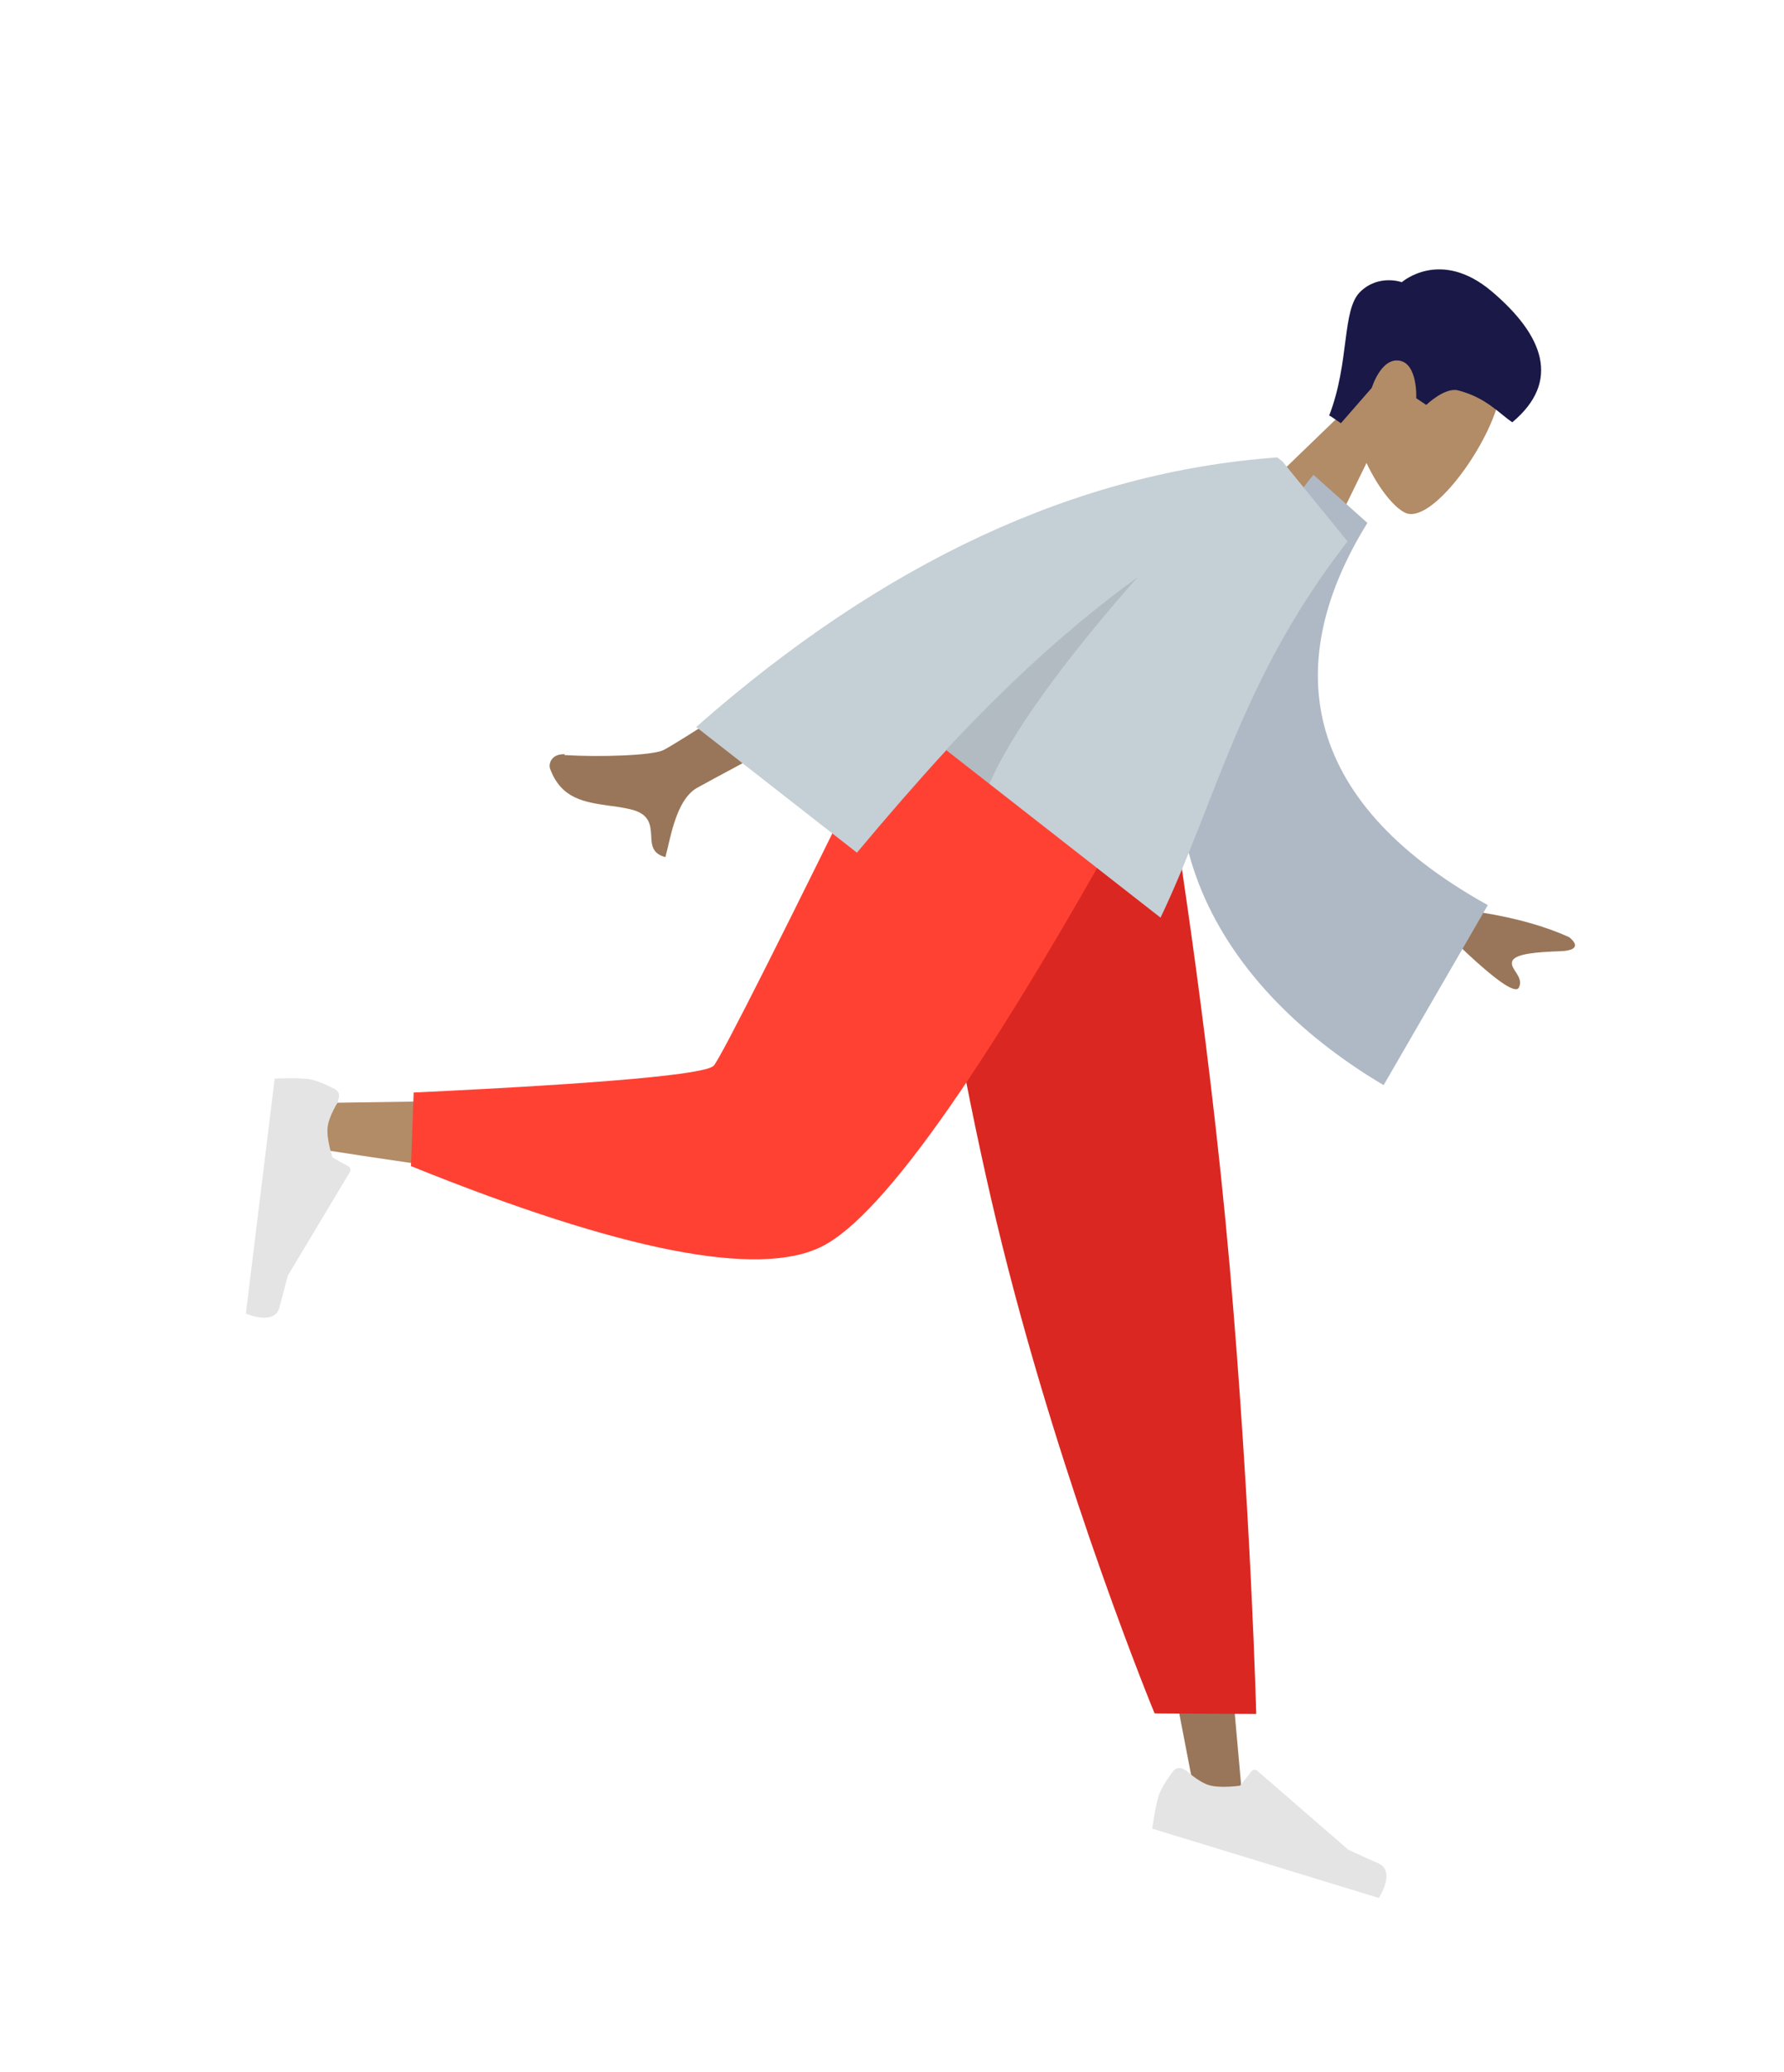 <svg xmlns="http://www.w3.org/2000/svg" width="460" height="534" viewBox="0 0 460 534">
  <g transform="rotate(17) scale(-1,1) translate(-550,-130)">
    <g transform="scale(-1 1) rotate(17 -250 -753)">
      <path fill="rgb(178,139,103)" d="M98.2 45.9c5.7 10.8 5.1 38.1-2.3 40.1-2.9.7-9.3-1.1-15.8-5.0l4.0 28.7h-24l8.2-38.5c-4.6-5.4-7.7-12.0-7.2-19.4 1.5-21.4 31.2-16.6 37.0-5.8z"/>
      <path fill="rgb(25,24,71)" d="M65.3 76.3C62.0 61.8 52.7 51.9 54.1 45.3c1.4-6.5 7.5-8.0 7.5-8.0S64.9 24.4 82.2 26.3c17.2 1.9 27.8 9.1 23.2 25.0-4.1 0-9.2-1.5-16.2 1.0-3.3 1.2-4.7 7.7-4.7 7.7h-3.1s-4.6-7.6-9.0-5.6c-4.4 2.0-2.0 9.8-2.0 9.8l-1.5 12.0h-3.3z"/>
    </g>
    <g transform="matrix(-1 0 0 1 401 235)">
      <path fill="rgb(153,118,89)" d="M140.8 0l80.4 134.6 60.3 113.8h12.9L193.5 0h-52.7z"/>
      <path fill="rgb(228,228,228)" d="M276.5 241.9c-1.0-.5-2.3-.0-2.7 1.0 0 0-1.8 4.5-1.8 7.4 0 2.9.9 8.5.9 8.5h61.1s2.3-7.8-2.7-8.5c-5.1-.6-8.5-1.1-8.5-1.1l-28.4-12.6c-.5-.2-1.1.0-1.3.5l-1.8 4.5s-4.7 2.2-7.7 2.2c-2.9 0-6.7-1.9-6.7-1.9z"/>
      <path fill="rgb(219,39,33)" d="M264.9 230.2l25.0-7.5s-16.4-49.2-40.3-108.4C225.6 55.0 198.2 0 198.2 0h-70.8s30.5 69.6 64.6 126.4c34.1 56.8 72.7 103.7 72.7 103.7z"/>
      <path fill="rgb(178,139,103)" d="M135.5 0c-7.5 47.3-22.2 107.7-23.6 109.6-.9 1.2-34.1 12.3-99.5 33.3l2.8 11.4c78.0-11.2 119.1-20.0 123.3-26.2C144.8 118.9 176.3 45.2 188.5 0h-52.9z"/>
      <path fill="rgb(255,65,51)" d="M35.3 133.0l4.9 18.4c58.3 5.1 94.1 1.4 107.3-11.1C160.7 127.9 175.7 81.1 192.6 0H125.1c-10.6 66.4-16.6 101.0-17.8 103.8-1.2 2.7-25.2 12.5-71.8 29.2z"/>
      <path fill="rgb(228,228,228)" d="M17.2 140.7c.3-1.1-.3-2.2-1.4-2.5 0 0-4.7-1.0-7.6-.5-2.8.5-8.2 2.4-8.2 2.4l10.6 60.1s8.1.9 7.8-4.1c-.2-5.1-.3-8.5-.3-8.5l7.5-30.2c.1-.5-.2-1.0-.7-1.2l-4.7-1.0s-3.0-4.2-3.5-7.2c-.5-2.9.7-7.0.7-7.0z"/>
    </g>
    <g transform="scale(-1 1) rotate(21.0 -411 -810)">
      <path fill="rgb(153,118,89)" d="M202.5 72.8l39.4-5.3q11.8-6.5 21.7-8.9c1.8-.0 4.8.6.4 4.3s-8.9 7.7-8.1 9.7c.7 1.9 4.9 1.2 5.5 4.2.4 2.0-6.2 2.3-20.0.9L209.5 90.5l-7.0-17.6zm-171.9 108.3c7.3-5.0 17.9-13.8 19.3-16.7 2.9-5.9 28.5-82.4 28.5-82.4l21.8.0s-36.0 81.0-37.5 84.8c-2.0 4.9 1.4 12.1 3.7 17.0.3.7.6 1.4.9 2.0-3.2 1.4-4.7-.2-6.3-2.1-1.8-2.0-3.7-4.2-8.3-2.1-1.7.8-3.4 1.7-5.0 2.7-5.6 3.2-10.8 6.2-17.8 1.9-1.1-.6-2.3-3.2.6-5.3z"/>
      <path fill="rgb(175,185,197)" d="M138.4 5.3l18.5 1.2c4.5 41.2 29.4 67.3 85.1 58.5l7.4 53.1c-52.0 6.7-97.7-14.1-107.1-70.4-2.4-14.5-4.3-29.7-4.0-42.4z"/>
      <path fill="rgb(197,207,214)" d="M52.9 154.5q17.8-95.0 75.3-147h1.7l.0.0 25.9 5.9C155.9 58.1 170.2 86.6 177.5 119.5h-70.1c-.9 11.3-1.5 23.0-1.9 35h-52.5z"/>
      <path fill="rgb(0,0,0)" fill-opacity=".1" d="M107.3 119.5c2.0-23.1 5.6-44.9 11.5-65.4-1.3 21.9-1.6 49.0 2.7 65.4h-14.2z"/>
    </g>
  </g>
</svg>
